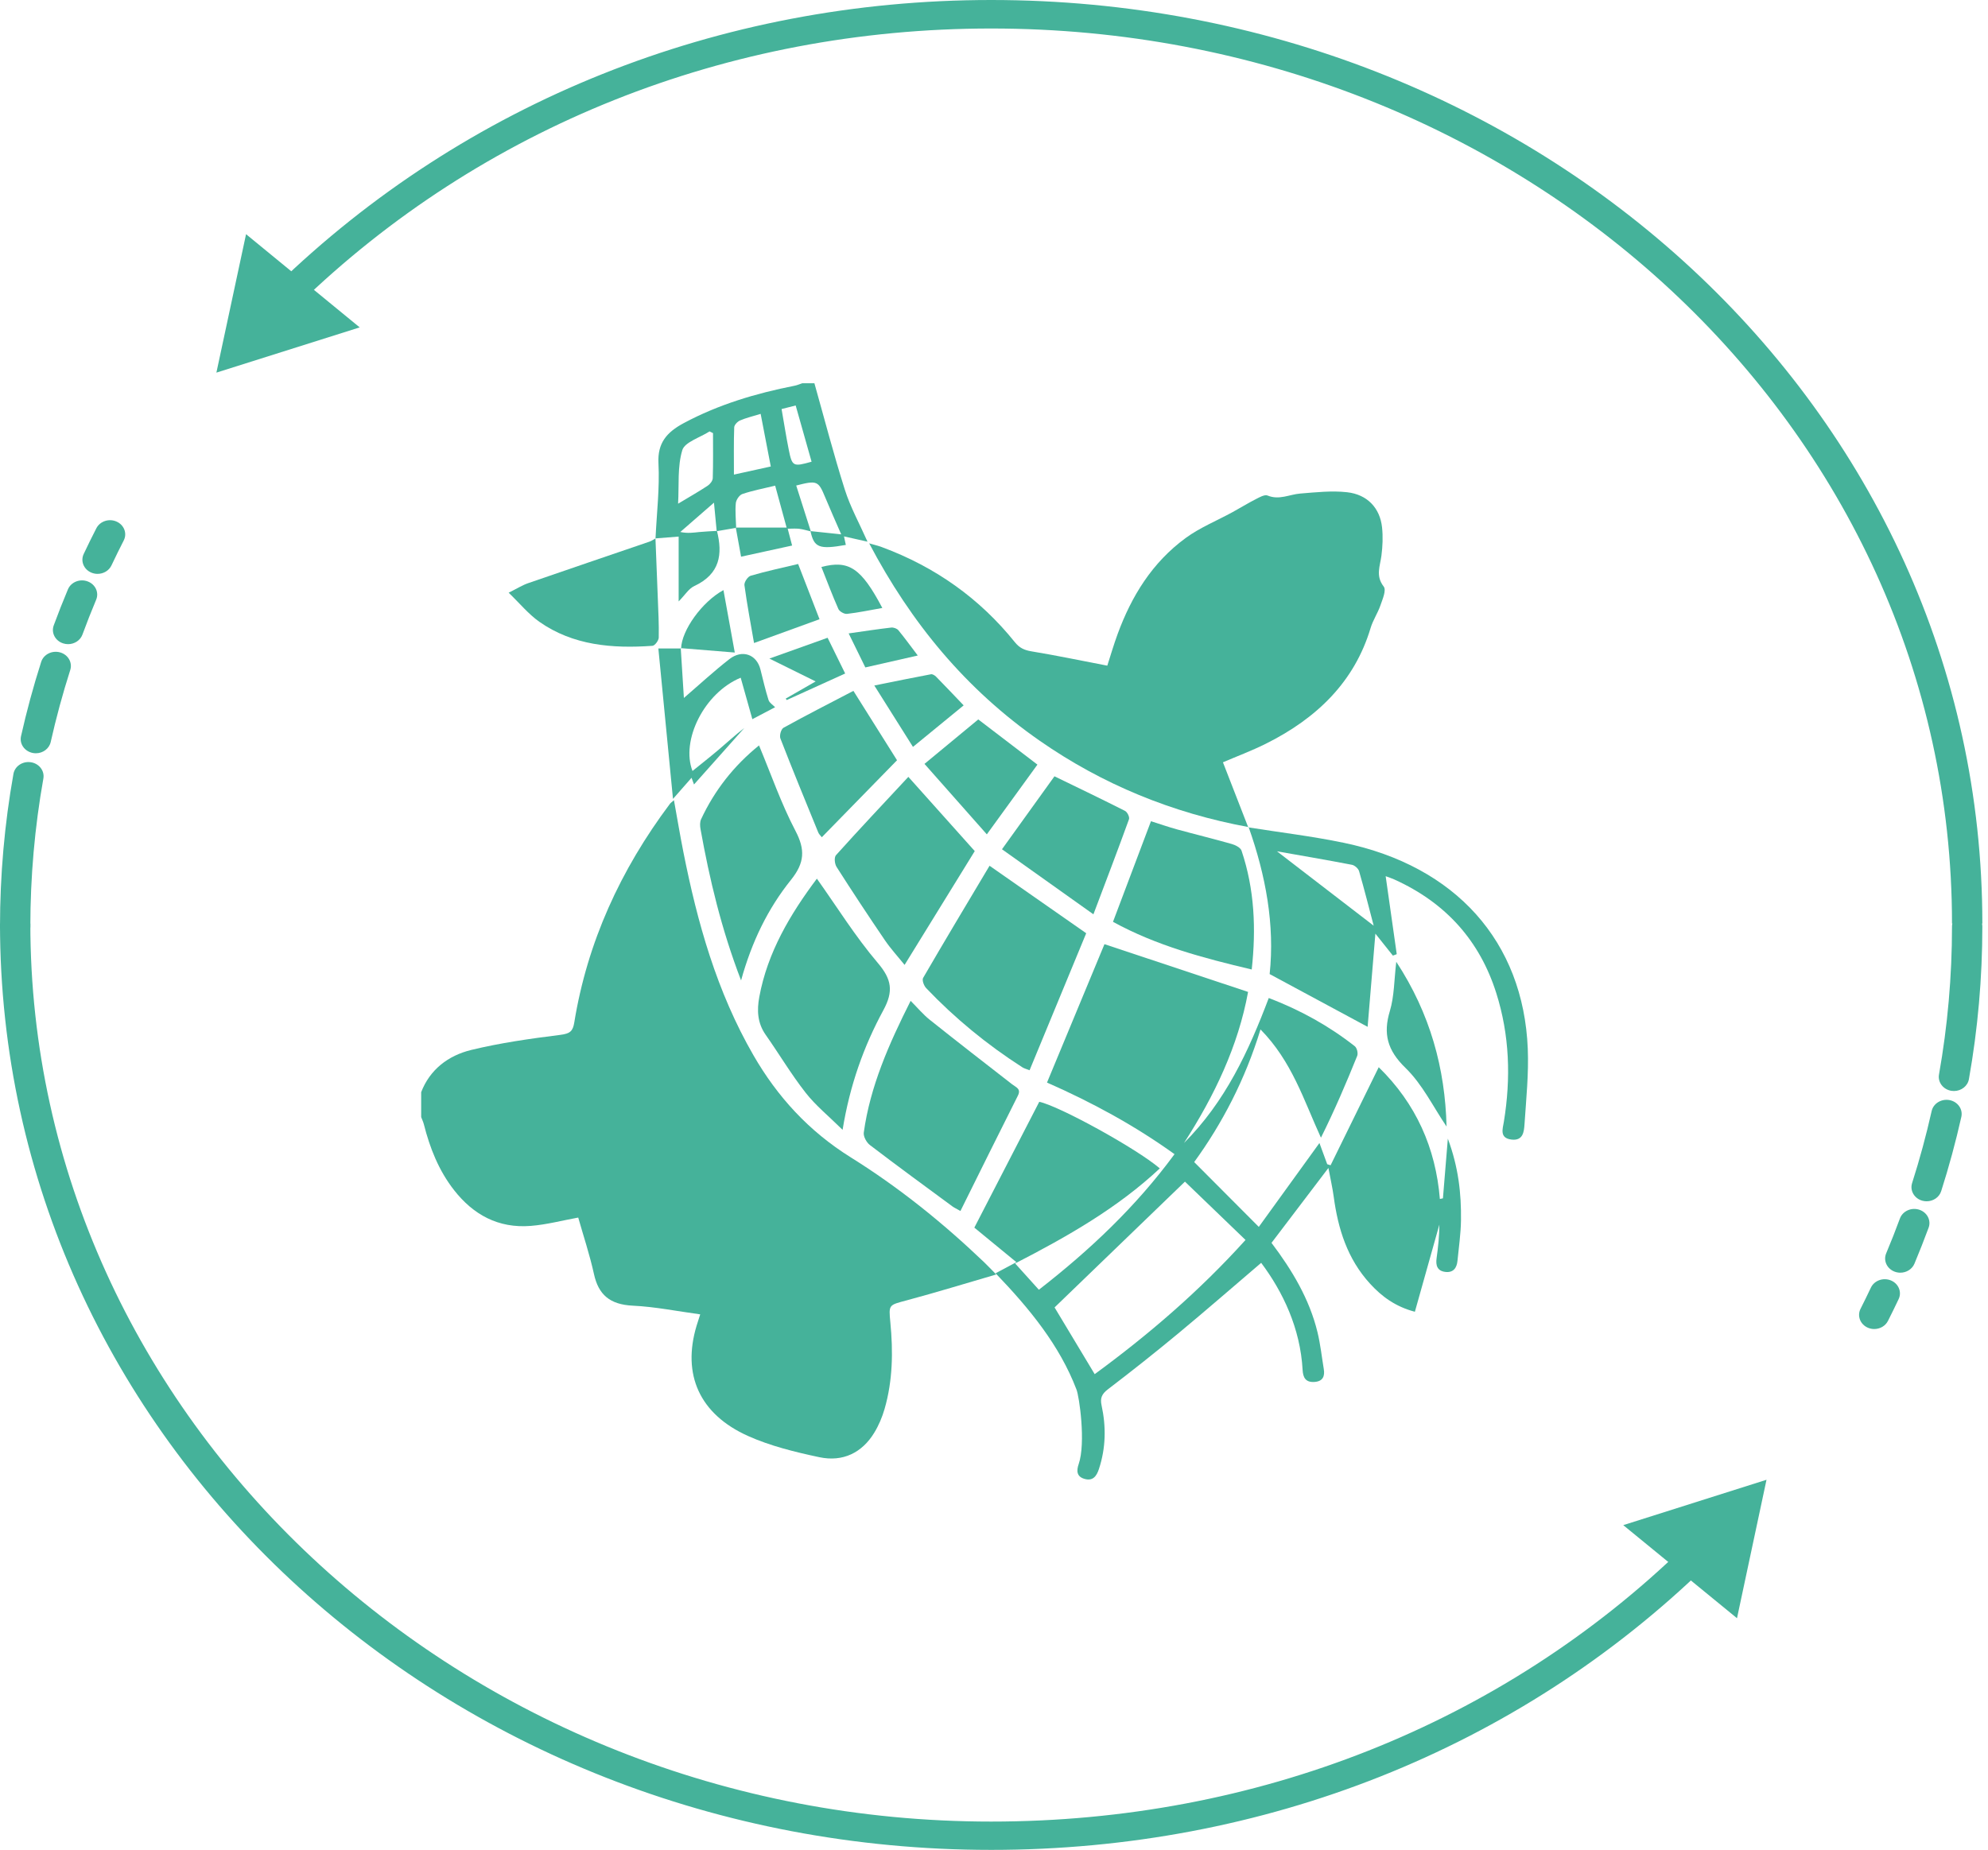 <svg width="217" height="202" viewBox="0 0 217 202" fill="none" xmlns="http://www.w3.org/2000/svg">
<path d="M10.65 62.655C10.426 62.655 10.2 62.613 9.983 62.524C9.147 62.18 8.766 61.267 9.135 60.486C9.581 59.542 10.041 58.605 10.518 57.676C10.914 56.905 11.901 56.578 12.727 56.948C13.552 57.316 13.901 58.239 13.506 59.008C13.045 59.91 12.598 60.818 12.167 61.732C11.893 62.311 11.286 62.655 10.65 62.655ZM7.431 70.329C7.252 70.329 7.071 70.302 6.892 70.244C6.027 69.967 5.568 69.087 5.865 68.28C6.351 66.962 6.872 65.639 7.413 64.351C7.746 63.554 8.708 63.162 9.559 63.476C10.41 63.786 10.83 64.684 10.496 65.478C9.973 66.726 9.468 68.007 8.998 69.286C8.761 69.927 8.119 70.329 7.431 70.329ZM3.917 82.242C3.804 82.242 3.69 82.231 3.576 82.209C2.68 82.034 2.107 81.215 2.294 80.38C2.902 77.663 3.643 74.933 4.495 72.266C4.756 71.448 5.678 70.984 6.555 71.227C7.431 71.471 7.929 72.332 7.669 73.149C6.843 75.734 6.126 78.38 5.535 81.013C5.372 81.741 4.683 82.242 3.917 82.242ZM1.656 102.705C0.742 102.705 0 102.013 0 101.16C0 95.573 0.493 89.967 1.467 84.495C1.617 83.652 2.468 83.082 3.373 83.223C4.274 83.362 4.884 84.159 4.734 85.001C3.79 90.306 3.312 95.742 3.312 101.16C3.312 102.013 2.57 102.705 1.656 102.705Z" fill="#45B29A"/>
<path d="M108.191 201.971C48.535 201.971 0 157.04 0 100.832H3.312C3.312 154.73 50.361 198.88 108.191 198.88C137.035 198.88 163.921 188.259 183.893 168.824L186.284 170.923C165.68 190.971 137.947 201.971 108.191 201.971Z" fill="#45B29A"/>
<path d="M177.186 166.515L192.823 161.562L189.602 176.677L177.186 166.515Z" fill="#45B29A"/>
<path d="M213.285 119.117C213.195 119.117 213.104 119.111 213.011 119.097C212.11 118.957 211.5 118.161 211.65 117.319C212.592 112.018 213.071 106.582 213.071 101.16C213.071 100.307 213.813 99.615 214.727 99.615C215.641 99.615 216.382 100.307 216.382 101.16C216.382 106.751 215.89 112.357 214.916 117.825C214.782 118.582 214.079 119.117 213.285 119.117ZM210.303 131.157C210.146 131.157 209.987 131.137 209.829 131.093C208.953 130.849 208.455 129.988 208.715 129.17C209.541 126.585 210.258 123.941 210.849 121.306C211.035 120.471 211.917 119.938 212.808 120.111C213.704 120.285 214.277 121.104 214.09 121.94C213.481 124.657 212.741 127.386 211.889 130.053C211.675 130.725 211.016 131.157 210.303 131.157ZM207.428 138.953C207.227 138.953 207.024 138.918 206.825 138.846C205.973 138.535 205.553 137.639 205.885 136.844C206.418 135.574 206.923 134.293 207.385 133.035C207.682 132.228 208.626 131.799 209.49 132.076C210.355 132.354 210.814 133.233 210.518 134.04C210.039 135.337 209.518 136.659 208.971 137.969C208.715 138.579 208.09 138.953 207.428 138.953ZM204.583 145.104C204.346 145.104 204.106 145.056 203.877 144.956C203.051 144.592 202.696 143.671 203.086 142.899C203.472 142.133 203.849 141.363 204.216 140.587C204.585 139.806 205.56 139.453 206.4 139.797C207.236 140.142 207.616 141.054 207.246 141.835C206.869 142.634 206.48 143.429 206.081 144.217C205.799 144.776 205.204 145.104 204.583 145.104Z" fill="#45B29A"/>
<path d="M216.383 100.832H213.071C213.071 46.549 166.022 3.112 108.191 3.112C79.385 3.112 52.525 13.873 32.559 33.264L30.17 31.163C50.767 11.16 78.475 -2.12796e-06 108.191 -2.12796e-06C167.848 -2.12796e-06 216.383 44.624 216.383 100.832Z" fill="#45B29A"/>
<path d="M39.262 35.744L23.621 40.683L26.858 25.569L39.262 35.744Z" fill="#45B29A"/>
<path fill-rule="evenodd" clip-rule="evenodd" d="M45.973 119.244C46.916 116.795 48.896 115.25 51.447 114.631C54.625 113.86 57.9 113.397 61.16 112.988C62.228 112.854 62.531 112.582 62.683 111.645C64.103 102.902 67.715 94.982 73.131 87.754C73.203 87.659 73.315 87.587 73.565 87.367C73.921 89.33 74.227 91.172 74.591 93.006C76.12 100.719 78.229 108.263 82.25 115.228C84.844 119.721 88.261 123.489 92.866 126.362C98.162 129.665 102.969 133.552 107.421 137.809C107.788 138.161 108.134 138.529 108.744 139.148C105.349 140.136 102.179 141.113 98.974 141.972C97.01 142.498 96.997 142.417 97.186 144.38C97.494 147.555 97.452 150.721 96.558 153.821C96.297 154.725 95.919 155.627 95.421 156.439C94.099 158.599 92.019 159.65 89.421 159.095C86.781 158.533 84.09 157.874 81.664 156.787C76.334 154.399 74.443 150.06 76.034 144.748C76.151 144.358 76.282 143.971 76.431 143.502C73.941 143.165 71.517 142.671 69.074 142.554C66.552 142.433 65.326 141.34 64.837 139.112C64.368 136.983 63.672 134.9 63.116 132.934C61.379 133.25 59.674 133.705 57.939 133.844C54.359 134.132 51.647 132.593 49.581 129.962C47.885 127.8 46.922 125.337 46.267 122.753C46.198 122.484 46.073 122.226 45.973 121.963C45.973 121.057 45.973 120.15 45.973 119.244Z" fill="#45B29A"/>
<path fill-rule="evenodd" clip-rule="evenodd" d="M85.313 44.661C85.579 46.175 85.804 47.633 86.093 49.079C86.465 50.937 86.572 50.979 88.588 50.409C88.019 48.395 87.448 46.379 86.852 44.27C86.351 44.398 85.901 44.513 85.313 44.661ZM84.135 50.931C83.753 48.948 83.4 47.112 83.029 45.186C82.178 45.448 81.451 45.618 80.78 45.906C80.494 46.03 80.15 46.394 80.142 46.659C80.084 48.332 80.112 50.009 80.112 51.817C81.517 51.508 82.779 51.23 84.135 50.931ZM77.828 47.288C77.703 47.225 77.578 47.164 77.453 47.102C76.418 47.77 74.745 48.269 74.479 49.14C73.931 50.946 74.131 52.95 74.017 54.994C75.27 54.24 76.286 53.666 77.252 53.027C77.519 52.85 77.794 52.486 77.802 52.2C77.854 50.564 77.828 48.926 77.828 47.288ZM88.506 58.018C88.085 57.92 87.671 57.789 87.245 57.736C86.861 57.688 86.466 57.726 85.981 57.726C86.147 58.356 86.3 58.938 86.463 59.562C84.631 59.963 82.809 60.36 80.892 60.78C80.702 59.735 80.507 58.667 80.314 57.6C82.104 57.601 83.892 57.601 85.862 57.601C85.432 56.025 85.04 54.587 84.613 53.025C83.301 53.345 82.137 53.561 81.036 53.936C80.698 54.05 80.351 54.58 80.316 54.946C80.233 55.832 80.332 56.734 80.355 57.63C79.648 57.752 78.939 57.875 78.231 57.995C78.146 57.085 78.059 56.178 77.934 54.88C76.517 56.115 75.387 57.099 74.256 58.084C75.098 58.256 75.701 58.152 76.308 58.09C76.957 58.026 77.609 58.003 78.26 57.962C78.888 60.489 78.622 62.66 75.782 63.987C75.175 64.27 74.781 64.952 74.078 65.664C74.078 63.136 74.078 60.896 74.078 58.584C73.146 58.657 72.347 58.72 71.547 58.783H71.553C71.681 56.047 72.014 53.301 71.874 50.576C71.761 48.383 72.757 47.201 74.641 46.192C78.429 44.164 82.501 42.947 86.738 42.113C87.023 42.057 87.294 41.934 87.573 41.843C88.013 41.843 88.455 41.843 88.896 41.843C89.991 45.721 90.999 49.624 92.22 53.468C92.824 55.374 93.821 57.175 94.693 59.141C93.818 58.945 93.035 58.768 92.126 58.564C92.214 58.975 92.27 59.233 92.326 59.495C89.409 60.01 88.861 59.793 88.467 57.986C89.557 58.099 90.651 58.215 91.822 58.34C91.203 56.912 90.61 55.594 90.058 54.261C89.329 52.5 89.185 52.425 86.911 53.009C87.443 54.678 87.974 56.347 88.506 58.018Z" fill="#45B29A"/>
<path fill-rule="evenodd" clip-rule="evenodd" d="M119.491 150.031C125.383 145.71 130.9 140.978 135.955 135.379C133.645 133.156 131.391 130.983 129.343 129.011C124.357 133.824 119.714 138.304 115.112 142.745C116.461 144.989 117.922 147.421 119.491 150.031ZM137.59 112.394C135.911 117.89 133.381 122.706 130.352 126.875C132.706 129.236 134.973 131.512 137.404 133.952C139.625 130.881 141.791 127.885 144.023 124.796C144.304 125.559 144.588 126.334 144.873 127.109C144.996 127.148 145.118 127.187 145.241 127.225C146.973 123.697 148.702 120.17 150.494 116.518C154.571 120.503 156.712 125.34 157.169 130.904C157.28 130.881 157.391 130.858 157.503 130.834C157.672 128.783 157.84 126.731 158.039 124.319C159.201 127.442 159.514 130.321 159.474 133.234C159.453 134.711 159.235 136.187 159.09 137.663C159.017 138.406 158.66 138.977 157.761 138.868C156.863 138.758 156.708 138.132 156.809 137.387C156.977 136.167 157.111 134.944 157.115 133.699C156.231 136.843 155.349 139.986 154.441 143.218C152.314 142.659 150.83 141.552 149.561 140.169C147.054 137.433 146.052 134.143 145.581 130.656C145.45 129.69 145.23 128.735 145.003 127.518C142.837 130.369 140.842 132.998 138.791 135.697C141.024 138.648 142.934 141.829 143.811 145.45C144.132 146.77 144.273 148.127 144.497 149.467C144.622 150.224 144.426 150.813 143.493 150.88C142.507 150.953 142.231 150.389 142.186 149.563C141.932 145.021 140.043 141.052 137.664 137.877C134.673 140.429 131.674 143.044 128.608 145.587C126.102 147.666 123.544 149.693 120.948 151.673C120.266 152.193 120.069 152.641 120.242 153.439C120.749 155.769 120.711 158.098 119.95 160.398C119.696 161.164 119.295 161.736 118.366 161.462C117.518 161.212 117.491 160.578 117.744 159.846C118.538 157.546 117.805 152.422 117.495 151.688C115.655 146.874 112.381 142.878 108.673 139.017C109.392 138.633 110.017 138.3 110.945 137.804C109.272 136.43 107.718 135.154 106.354 134.033C108.818 129.257 111.126 124.782 113.441 120.295C115.593 120.742 124.052 125.384 126.599 127.566C122.014 131.868 116.548 134.989 110.808 137.943C111.692 138.924 112.508 139.827 113.398 140.815C118.986 136.471 124.008 131.72 128.205 126.012C123.879 122.903 119.233 120.371 114.286 118.195C116.43 113.033 118.538 107.953 120.558 103.085C125.802 104.829 130.964 106.545 136.234 108.299C135.156 114.196 132.569 119.626 129.237 124.795C133.75 120.283 136.294 114.774 138.492 108.963C141.957 110.282 145.069 112.019 147.877 114.222C148.123 114.415 148.261 114.993 148.144 115.286C146.936 118.277 145.666 121.247 144.187 124.214C142.317 120.134 141.032 115.89 137.59 112.394Z" fill="#45B29A"/>
<path fill-rule="evenodd" clip-rule="evenodd" d="M136.291 90.301C127.936 88.766 120.332 85.633 113.509 80.888C105.414 75.259 99.452 68.005 94.875 59.322C95.497 59.505 95.883 59.594 96.248 59.729C102.137 61.908 106.975 65.384 110.769 70.105C111.265 70.722 111.776 70.979 112.581 71.112C115.311 71.563 118.02 72.129 120.867 72.677C121.223 71.577 121.572 70.366 122.01 69.182C123.515 65.1 125.751 61.422 129.438 58.727C130.979 57.601 132.832 56.849 134.536 55.917C135.38 55.457 136.194 54.949 137.05 54.51C137.457 54.3 138.044 53.969 138.354 54.099C139.631 54.63 140.745 53.98 141.931 53.885C143.628 53.749 145.362 53.555 147.035 53.741C149.264 53.988 150.633 55.482 150.858 57.581C150.966 58.597 150.921 59.643 150.791 60.659C150.645 61.806 150.129 62.872 151.037 64.038C151.35 64.44 150.909 65.425 150.677 66.104C150.388 66.944 149.86 67.717 149.608 68.565C147.856 74.417 143.765 78.416 138.162 81.207C136.614 81.979 134.975 82.59 133.49 83.228C134.409 85.589 135.331 87.96 136.253 90.331L136.291 90.301Z" fill="#45B29A"/>
<path fill-rule="evenodd" clip-rule="evenodd" d="M139.387 92.946C142.864 95.621 146.361 98.31 149.945 101.068C149.433 99.124 148.927 97.11 148.35 95.114C148.268 94.83 147.874 94.477 147.567 94.418C144.795 93.885 142.01 93.41 139.387 92.946ZM136.254 90.332C139.729 90.884 143.236 91.3 146.672 92.015C158.897 94.554 166.284 102.811 166.764 114.496C166.876 117.237 166.591 119.995 166.408 122.741C166.355 123.522 166.272 124.577 164.985 124.419C163.648 124.254 164.03 123.244 164.156 122.463C164.927 117.718 164.784 113.018 163.318 108.4C161.534 102.778 157.885 98.588 152.188 96.017C151.916 95.894 151.627 95.803 151.252 95.662C151.664 98.556 152.063 101.366 152.461 104.177C152.321 104.229 152.181 104.281 152.041 104.334C151.394 103.521 150.747 102.711 150.13 101.936C149.844 105.359 149.562 108.747 149.283 112.11C145.564 110.107 142.142 108.264 138.588 106.35C139.16 100.982 138.165 95.586 136.293 90.3C136.292 90.301 136.254 90.332 136.254 90.332Z" fill="#45B29A"/>
<path fill-rule="evenodd" clip-rule="evenodd" d="M89.167 95.932C91.364 99.023 93.361 102.246 95.814 105.13C97.34 106.923 97.544 108.227 96.428 110.286C94.278 114.251 92.767 118.477 91.973 123.355C90.464 121.864 89.03 120.701 87.938 119.303C86.357 117.284 85.052 115.08 83.58 112.985C82.668 111.686 82.613 110.298 82.881 108.847C83.775 103.985 86.258 99.807 89.167 95.932Z" fill="#45B29A"/>
<path fill-rule="evenodd" clip-rule="evenodd" d="M108.014 94.524C111.655 97.066 115.036 99.427 118.565 101.891C116.558 106.749 114.486 111.761 112.383 116.851C112.043 116.714 111.792 116.656 111.593 116.527C107.724 114.042 104.222 111.164 101.102 107.889C100.845 107.618 100.62 107.012 100.768 106.759C103.156 102.644 105.607 98.562 108.014 94.524Z" fill="#45B29A"/>
<path fill-rule="evenodd" clip-rule="evenodd" d="M99.4 109.273C100.16 110.033 100.756 110.756 101.482 111.336C104.457 113.71 107.469 116.045 110.477 118.383C110.904 118.714 111.484 118.875 111.111 119.616C109.016 123.772 106.959 127.944 104.836 132.218C104.367 131.95 104.144 131.85 103.955 131.711C100.948 129.493 97.93 127.29 94.966 125.025C94.581 124.732 94.226 124.082 94.286 123.648C94.983 118.625 97.016 114.008 99.4 109.273Z" fill="#45B29A"/>
<path fill-rule="evenodd" clip-rule="evenodd" d="M136.632 105.85C131.305 104.589 126.226 103.243 121.488 100.646C122.85 97.039 124.217 93.417 125.634 89.661C126.619 89.971 127.547 90.297 128.497 90.558C130.482 91.101 132.486 91.588 134.465 92.152C134.867 92.266 135.411 92.553 135.518 92.869C136.941 97.093 137.119 101.414 136.632 105.85Z" fill="#45B29A"/>
<path fill-rule="evenodd" clip-rule="evenodd" d="M99.151 84.818C101.666 87.63 104.009 90.251 106.399 92.923C103.908 96.963 101.365 101.089 98.74 105.348C98.019 104.452 97.229 103.592 96.584 102.645C94.789 100.006 93.033 97.344 91.32 94.657C91.105 94.319 91.031 93.613 91.257 93.362C93.856 90.472 96.527 87.638 99.151 84.818Z" fill="#45B29A"/>
<path fill-rule="evenodd" clip-rule="evenodd" d="M80.892 107.043C78.734 101.419 77.454 96.009 76.467 90.532C76.403 90.179 76.382 89.757 76.528 89.443C77.987 86.313 80.083 83.619 82.851 81.385C84.178 84.561 85.271 87.741 86.828 90.711C87.901 92.755 87.839 94.197 86.345 96.057C83.807 99.218 82.058 102.827 80.892 107.043Z" fill="#45B29A"/>
<path fill-rule="evenodd" clip-rule="evenodd" d="M71.547 58.783C71.633 60.956 71.724 63.128 71.803 65.302C71.857 66.741 71.937 68.18 71.905 69.618C71.897 69.932 71.482 70.491 71.219 70.51C66.825 70.825 62.547 70.463 58.881 67.893C57.682 67.051 56.744 65.886 55.522 64.711C56.442 64.256 57.02 63.888 57.656 63.668C62.066 62.141 66.488 60.646 70.904 59.133C71.135 59.053 71.338 58.902 71.553 58.783H71.547Z" fill="#45B29A"/>
<path fill-rule="evenodd" clip-rule="evenodd" d="M119.352 99.825C115.894 97.365 112.69 95.083 109.371 92.723C111.389 89.918 113.268 87.305 115.1 84.757C117.755 86.047 120.293 87.261 122.798 88.532C123.057 88.664 123.321 89.206 123.234 89.448C122.026 92.783 120.759 96.1 119.352 99.825Z" fill="#45B29A"/>
<path fill-rule="evenodd" clip-rule="evenodd" d="M97.915 83.004C95.156 85.828 92.459 88.589 89.706 91.409C89.588 91.257 89.401 91.092 89.318 90.89C87.922 87.476 86.519 84.067 85.186 80.632C85.061 80.308 85.251 79.61 85.529 79.455C88.016 78.079 90.556 76.786 93.154 75.429C94.842 78.113 96.37 80.546 97.915 83.004Z" fill="#45B29A"/>
<path fill-rule="evenodd" clip-rule="evenodd" d="M100.912 83.402C103.009 81.669 104.884 80.118 106.783 78.547C108.981 80.227 111.085 81.835 113.24 83.481C111.45 85.948 109.659 88.418 107.717 91.095C105.415 88.493 103.209 86.001 100.912 83.402Z" fill="#45B29A"/>
<path fill-rule="evenodd" clip-rule="evenodd" d="M74.307 70.764C74.423 72.593 74.538 74.423 74.65 76.203C76.336 74.752 77.913 73.288 79.615 71.964C81.018 70.872 82.588 71.447 83.002 73.078C83.286 74.198 83.54 75.327 83.89 76.43C83.987 76.739 84.373 76.969 84.607 77.215C83.95 77.561 83.097 78.008 82.123 78.52C81.688 76.973 81.27 75.485 80.85 73.993C76.852 75.649 74.302 80.857 75.589 84.175C76.479 83.453 77.488 82.664 78.462 81.837C79.39 81.05 80.279 80.225 81.242 79.486C79.411 81.541 77.581 83.597 75.754 85.649C75.708 85.525 75.628 85.309 75.485 84.919C74.866 85.622 74.309 86.258 73.46 87.225C72.909 81.563 72.395 76.267 71.863 70.8C72.809 70.8 73.577 70.8 74.346 70.8L74.307 70.764Z" fill="#45B29A"/>
<path fill-rule="evenodd" clip-rule="evenodd" d="M157.9 122.997C156.435 120.84 155.276 118.402 153.415 116.594C151.427 114.664 150.965 112.864 151.707 110.394C152.199 108.761 152.173 106.993 152.411 105.01C156.134 110.692 157.74 116.679 157.9 122.997Z" fill="#45B29A"/>
<path fill-rule="evenodd" clip-rule="evenodd" d="M87.12 61.576C87.972 63.779 88.715 65.698 89.455 67.607C87.063 68.476 84.742 69.32 82.307 70.205C81.943 68.094 81.544 66.001 81.259 63.895C81.214 63.568 81.619 62.952 81.947 62.857C83.609 62.369 85.316 62.008 87.12 61.576Z" fill="#45B29A"/>
<path fill-rule="evenodd" clip-rule="evenodd" d="M105.188 77.013C103.352 78.517 101.583 79.967 99.655 81.546C98.275 79.356 96.954 77.253 95.436 74.843C97.652 74.397 99.635 73.989 101.624 73.615C101.784 73.585 102.039 73.739 102.172 73.874C103.173 74.895 104.155 75.933 105.188 77.013Z" fill="#45B29A"/>
<path fill-rule="evenodd" clip-rule="evenodd" d="M74.347 70.799C74.397 68.823 76.627 65.704 78.968 64.427C79.38 66.694 79.783 68.922 80.205 71.243C78.147 71.076 76.228 70.919 74.309 70.764L74.347 70.799Z" fill="#45B29A"/>
<path fill-rule="evenodd" clip-rule="evenodd" d="M89.032 74.399C87.245 73.516 85.724 72.764 83.982 71.903C86.101 71.147 88.159 70.411 90.337 69.632C91.01 71.001 91.624 72.249 92.254 73.533C90.089 74.518 87.983 75.473 85.877 76.429C85.839 76.378 85.802 76.326 85.764 76.274C86.717 75.727 87.672 75.18 89.032 74.399Z" fill="#45B29A"/>
<path fill-rule="evenodd" clip-rule="evenodd" d="M96.31 66.378C94.94 66.619 93.703 66.882 92.451 67.024C92.156 67.059 91.631 66.758 91.515 66.494C90.847 64.986 90.271 63.443 89.66 61.905C92.659 61.111 94.005 62.016 96.31 66.378Z" fill="#45B29A"/>
<path fill-rule="evenodd" clip-rule="evenodd" d="M92.635 69.156C94.347 68.913 95.808 68.688 97.277 68.518C97.527 68.488 97.908 68.623 98.058 68.805C98.771 69.67 99.424 70.576 100.178 71.569C98.18 72.024 96.369 72.435 94.456 72.87C93.883 71.703 93.322 70.559 92.635 69.156Z" fill="#45B29A"/>
</svg>
